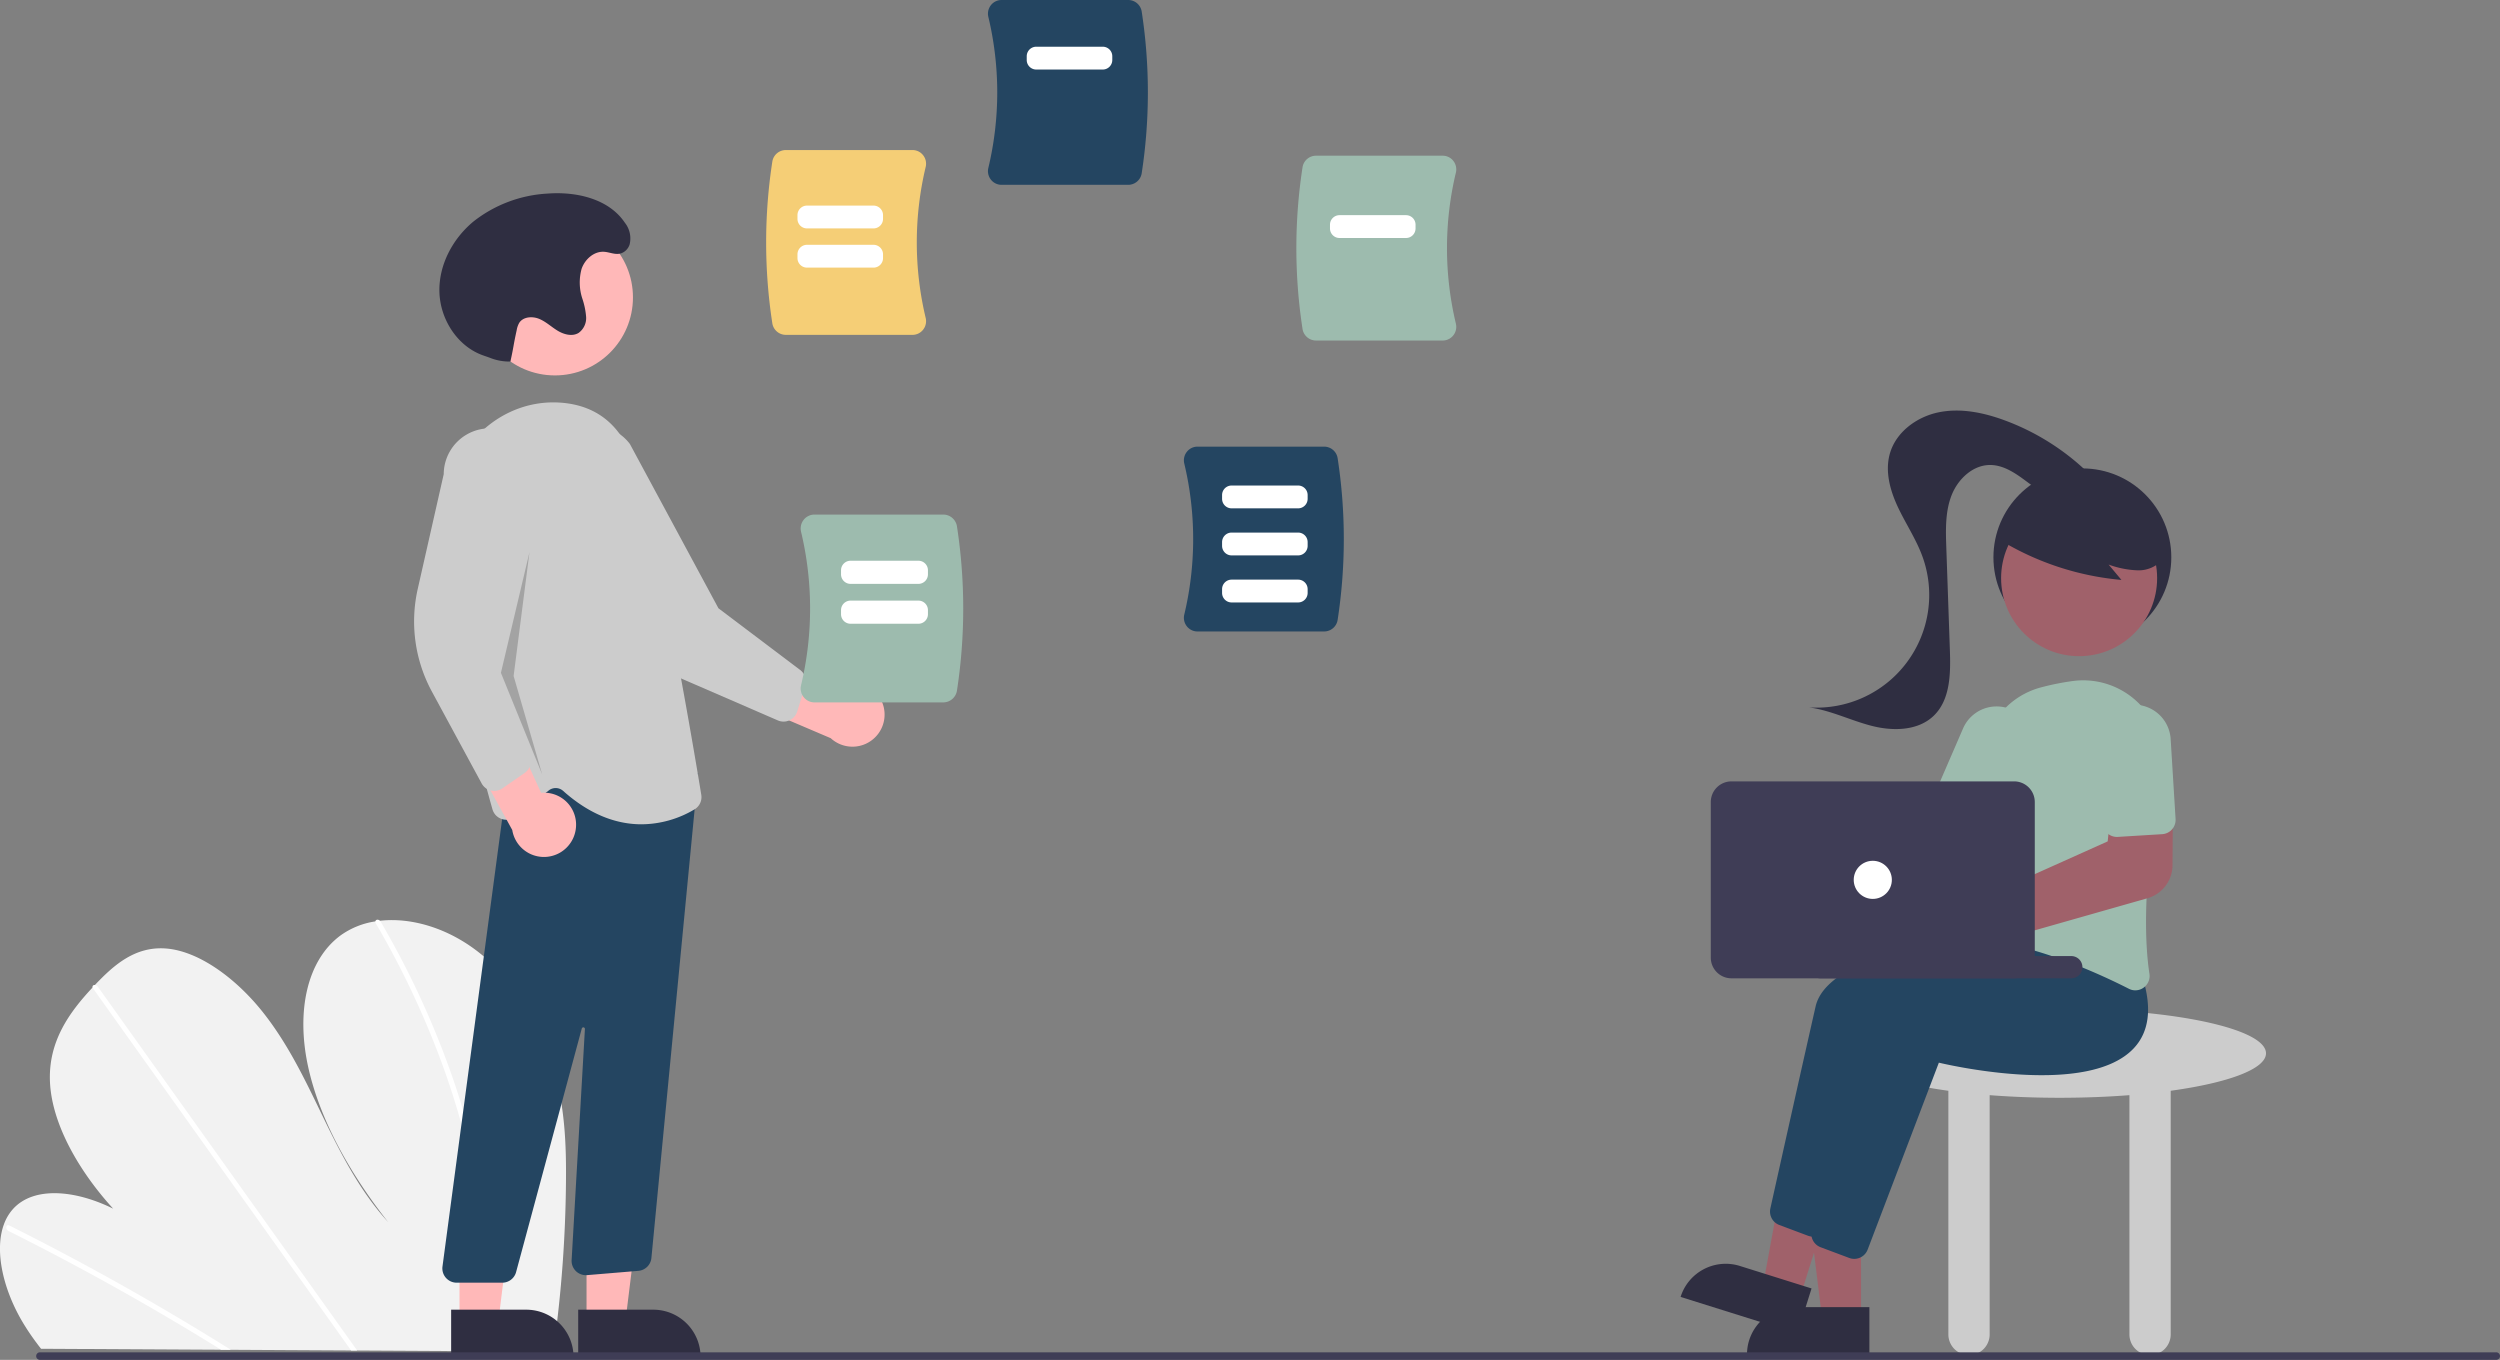 <svg xmlns="http://www.w3.org/2000/svg" width="602.175" height="327.555" viewBox="0 0 602.175 327.555"><rect x="0" y="0" width="602.175" height="327.555" fill="#808080" stroke="none"/><g transform="translate(0 0)"><path d="M342.789,588.808a306.376,306.376,0,0,1-2.888,39.367c-.063.458-.132.916-.2,1.375l-123.345-.689c-.362-.455-.719-.916-1.064-1.382-1.152-1.542-2.231-3.128-3.222-4.769-4.762-7.9-6.942-17.159-4.758-23.544l.039-.1a11.2,11.2,0,0,1,2.187-3.8c4.981-5.607,15.053-4.672,24.192-.147-8.2-8.973-14.725-20.3-15.221-30.4-.486-9.858,4.669-16.9,10.26-22.886.183-.2.367-.39.55-.582.089-.1.183-.192.272-.291,4.362-4.561,9.448-9.057,16.809-8.513,8.073.6,17.024,7.36,23.3,15.24s10.446,16.819,14.674,25.549,8.812,17.672,15.6,25.129c-9.2-11.636-16.617-24.875-19.356-37.751s-.329-25.243,7.87-31.307a19.175,19.175,0,0,1,8.4-3.389c.354-.059.713-.107,1.078-.149,7.59-.864,16.652,1.761,24.362,8.036,8.491,6.909,14.378,17.151,17.307,26.874S342.884,579.76,342.789,588.808Z" transform="translate(-206.467 -303.984)" fill="#f2f2f2"/><path d="M262.556,651.682l-2.359-.013q-1.123-.7-2.257-1.388c-.468-.3-.941-.58-1.415-.87q-11.735-7.167-23.617-13.75t-23.862-12.569a.988.988,0,0,1-.568-1.13.285.285,0,0,1,.039-.083c.111-.209.361-.3.724-.117.98.492,1.967.983,2.947,1.486q12.023,6.083,23.943,12.774t23.688,13.965c.165.1.33.206.5.307C261.064,650.756,261.808,651.219,262.556,651.682Z" transform="translate(-206.933 -326.549)" fill="#fff"/><path d="M299.343,634.088l-1.458-.008c-.329-.46-.652-.921-.981-1.381q-11.593-16.257-23.181-32.514-18.977-26.615-37.942-53.23a.94.94,0,0,1-.164-.321c-.108-.393.18-.623.55-.582a1.108,1.108,0,0,1,.771.49q10.639,14.926,21.274,29.84l37.751,52.958c.8,1.12,1.6,2.246,2.4,3.367C298.691,633.167,299.02,633.628,299.343,634.088Z" transform="translate(-213.309 -308.785)" fill="#fff"/><path d="M352.757,620.788c-.074,2.458-.237,4.877-.45,7.273q-.062.688-.124,1.375l-1.53-.009c.047-.458.094-.917.135-1.375.323-3.462.553-6.963.584-10.559a147.309,147.309,0,0,0-2.9-29.693,184.881,184.881,0,0,0-8.982-30.849,211.849,211.849,0,0,0-14.7-30.522.815.815,0,0,1-.135-.542c.063-.436.644-.565,1.078-.149a1.267,1.267,0,0,1,.219.277q1.059,1.821,2.079,3.652A211.706,211.706,0,0,1,342.1,560.3a184,184,0,0,1,8.374,30.9,145.329,145.329,0,0,1,2.282,29.6Z" transform="translate(-234.231 -303.955)" fill="#fff"/><path d="M889.326,564.258c0-5.916-22.265-10.711-49.731-10.711s-49.731,4.8-49.731,10.711c0,3.791,9.154,7.12,22.953,9.024v58.687a4.973,4.973,0,0,0,9.946,0V574.339c5.258.407,10.923.63,16.832.63s11.574-.223,16.832-.63v57.629a4.973,4.973,0,1,0,9.946,0V573.281C880.172,571.378,889.326,568.049,889.326,564.258Z" transform="translate(-343.514 -310.547)" fill="#ccc"/><circle cx="21.422" cy="21.422" r="21.422" transform="translate(480.158 112.826)" fill="#2f2e41"/><path d="M581.655,403.925h-9.38l-4.462-36.179h13.844Z" transform="translate(-133.387 -86.388)" fill="#a0616a"/><path d="M561.391,411.531h18.09v11.39H550A11.39,11.39,0,0,1,561.391,411.531Z" transform="translate(-129.202 -96.674)" fill="#2f2e41"/><path d="M564.02,396.32l-8.95-2.809,6.574-35.856,13.208,4.144Z" transform="translate(-130.393 -84.018)" fill="#a0616a"/><path d="M11.39,0h18.09V11.39H0A11.39,11.39,0,0,1,11.39,0Z" transform="translate(408.217 301.521) rotate(17.423)" fill="#2f2e41"/><path d="M774.049,602.035a3.413,3.413,0,0,1-1.2-.219l-6.9-2.587a3.455,3.455,0,0,1-2.153-3.966c1.737-7.812,7.658-34.406,10.9-48.671,3.845-16.92,59.939-20.064,62.325-20.19l.2-.01,6.31,7.93c2.28,7.329,1.557,13.045-2.148,16.991-10.812,11.512-43.1,4.369-46.945,3.465l-17.159,45.042A3.453,3.453,0,0,1,774.049,602.035Z" transform="translate(-337.371 -304.168)" fill="#244561"/><path d="M787.049,609.035a3.41,3.41,0,0,1-1.2-.219l-6.9-2.587a3.455,3.455,0,0,1-2.153-3.966c1.737-7.812,7.658-34.406,10.9-48.671,3.845-16.92,59.939-20.064,62.325-20.19l.2-.01,6.31,7.93c2.28,7.329,1.557,13.045-2.148,16.991-10.812,11.511-43.1,4.369-46.945,3.465l-17.159,45.042A3.453,3.453,0,0,1,787.049,609.035Z" transform="translate(-340.425 -305.812)" fill="#244561"/><path d="M759.7,487.264a8.036,8.036,0,0,1,.677,1.072l37.734,3.976,5.432-7.447,12.311,6.729-10.669,18.072-46.278-11.8a8.03,8.03,0,1,1,.793-10.6Z" transform="translate(-333.038 -294.23)" fill="#a0616a"/><path d="M866.308,524.8a3.443,3.443,0,0,1-1.568-.383c-7.545-3.837-22.238-10.481-35.863-11.872a3.36,3.36,0,0,1-2.368-1.339,3.457,3.457,0,0,1-.638-2.686c1.229-6.806,4.05-24.136,3.686-38.026a18.818,18.818,0,0,1,14.217-18.72h0a61.1,61.1,0,0,1,7.584-1.5,18.971,18.971,0,0,1,21.085,22.005c-2.43,14.394-4.879,34.5-2.75,48.531a3.448,3.448,0,0,1-1.391,3.327,3.388,3.388,0,0,1-1.994.657Z" transform="translate(-351.96 -286.252)" fill="#9dbbae"/><path d="M827.544,490.068a3.44,3.44,0,0,1-1.367-.285l-9.83-4.255A3.447,3.447,0,0,1,814.556,481l7.6-17.553a8.8,8.8,0,0,1,16.149,6.99l-7.6,17.553a3.451,3.451,0,0,1-3.16,2.078Z" transform="translate(-349.248 -288.135)" fill="#9dbbae"/><circle cx="18.791" cy="18.791" r="18.791" transform="translate(482.006 120.469)" fill="#a0616a"/><path d="M836.026,401.9a67.779,67.779,0,0,0,29.323,9.662l-3.091-3.7a22.715,22.715,0,0,0,7.016,1.393,7.684,7.684,0,0,0,6.263-2.932,7.148,7.148,0,0,0,.478-6.6,13.538,13.538,0,0,0-4.259-5.325,25.354,25.354,0,0,0-23.6-4.218,15.153,15.153,0,0,0-7.048,4.521c-1.781,2.2-5.211,4.156-4.3,6.834Z" transform="translate(-354.358 -271.876)" fill="#2f2e41"/><path d="M844.213,381.164A57.754,57.754,0,0,0,823.2,367.576c-5.079-1.882-10.608-3.044-15.918-1.976s-10.332,4.742-11.813,9.952c-1.211,4.26.039,8.847,1.919,12.858s4.39,7.729,5.91,11.889a27.136,27.136,0,0,1-27.305,36.389c5.217.7,10.027,3.151,15.126,4.456s11.119,1.217,14.909-2.437c4.01-3.866,4.09-10.151,3.9-15.717q-.432-12.412-.865-24.823c-.147-4.22-.272-8.575,1.249-12.513s5.138-7.387,9.361-7.352c3.2.027,6.032,1.966,8.6,3.877s5.283,3.951,8.47,4.236,6.827-2.074,6.588-5.266" transform="translate(-340.256 -266.3)" fill="#2f2e41"/><path d="M817.153,528.907a8.419,8.419,0,1,1,3.245-16.192h0a8.092,8.092,0,0,1,1,.508l34.23-15.368.962-9.284,14.755-.395-.1,15.456a8.324,8.324,0,0,1-6.014,7.913l-40.031,11.395a7.85,7.85,0,0,1-.275.78A8.45,8.45,0,0,1,817.153,528.907Z" transform="translate(-347.949 -295.191)" fill="#a0616a"/><path d="M883.758,488.674a3.441,3.441,0,0,1-1.348.365l-10.691.657a3.447,3.447,0,0,1-3.648-3.225L866.9,467.38a8.8,8.8,0,1,1,17.563-1.081l1.174,19.091a3.451,3.451,0,0,1-1.877,3.284Z" transform="translate(-361.606 -288.112)" fill="#9dbbae"/><path d="M2.678,0H63.12A2.678,2.678,0,0,1,65.8,2.678h0A2.678,2.678,0,0,1,63.12,5.356H2.678A2.678,2.678,0,0,1,0,2.678H0A2.678,2.678,0,0,1,2.678,0Z" transform="translate(501.593 235.647) rotate(180)" fill="#3f3d56"/><path d="M745.07,524.4V486.909a4.979,4.979,0,0,1,4.973-4.973h68.093a4.979,4.979,0,0,1,4.973,4.973V524.4a4.979,4.979,0,0,1-4.973,4.973H750.043A4.979,4.979,0,0,1,745.07,524.4Z" transform="translate(-332.991 -293.725)" fill="#3f3d56"/><circle cx="4.591" cy="4.591" r="4.591" transform="translate(446.507 207.339)" fill="#fff"/><path d="M472.189,451.013a7.693,7.693,0,0,0-11.721-1.334l-24.295-12.54,1.51,14.127,22.839,9.742a7.735,7.735,0,0,0,11.667-9.995Z" transform="translate(-260.428 -283.201)" fill="#ffb8b8"/><path d="M437.128,440.952a3.446,3.446,0,0,1-2.807.03l-23.077-10.01a35.48,35.48,0,0,1-17.951-17.366L381.161,388a11.091,11.091,0,1,1,17.521-13.6l21.325,39.565L439.7,428.834a3.454,3.454,0,0,1,1.214,3.765l-1.933,6.242a3.448,3.448,0,0,1-1.166,1.692,3.408,3.408,0,0,1-.686.419Z" transform="translate(-246.957 -267.454)" fill="#ccc"/><circle cx="18.791" cy="18.791" r="18.791" transform="translate(114.879 52.844)" fill="#ffb8b8"/><path d="M184.66,404.718h9.379l4.463-36.179H184.658Z" transform="translate(-43.379 -86.575)" fill="#ffb8b8"/><path d="M0,0H29.479V11.39H11.39A11.39,11.39,0,0,1,0,0Z" transform="translate(168.749 326.854) rotate(179.997)" fill="#2f2e41"/><path d="M144.66,404.718h9.379l4.463-36.179H144.658Z" transform="translate(-33.982 -86.575)" fill="#ffb8b8"/><path d="M0,0H29.479V11.39H11.39A11.39,11.39,0,0,1,0,0Z" transform="translate(138.146 326.854) rotate(179.997)" fill="#2f2e41"/><path d="M346.585,599.574a3.442,3.442,0,0,1-.822-2.723l16.422-123.168,40.8,6.929L407.34,478,396.08,594.863a3.452,3.452,0,0,1-3.134,3.033l-12.354,1.03a3.442,3.442,0,0,1-3.723-3.628l3.2-55.654a.383.383,0,0,0-.751-.122L363.491,598.2a3.449,3.449,0,0,1-3.324,2.547H349.175a3.442,3.442,0,0,1-2.59-1.176Z" transform="translate(-239.182 -291.786)" fill="#244561"/><path d="M375.115,456.214a2.7,2.7,0,0,0-3.455-.144l-8.157,6.345a3.44,3.44,0,0,1-5.422-1.765c-4-14.013-13.066-49.285-10.833-74.111,1.266-14.072,13.417-24.767,27.088-23.869,9.346.623,15.495,6.015,18.275,16.024,6.827,24.576,14.329,69.657,15.763,78.445a3.428,3.428,0,0,1-1.635,3.511,25.2,25.2,0,0,1-12.771,3.594C388.521,464.243,381.99,462.347,375.115,456.214Z" transform="translate(-239.456 -265.695)" fill="#ccc"/><path d="M379.417,486.2a7.694,7.694,0,0,0-8.4-8.284l-11.378-24.86-7.53,12.048,11.959,21.761a7.735,7.735,0,0,0,15.348-.665Z" transform="translate(-240.68 -286.941)" fill="#ffb8b8"/><path d="M355.332,458.025a3.447,3.447,0,0,1-2.227-1.709L341.124,434.2a35.48,35.48,0,0,1-3.408-24.742l6.257-27.637a11.091,11.091,0,0,1,22.182.108l-7.637,44.293,6.315,23.856a3.454,3.454,0,0,1-1.368,3.712l-5.373,3.719a3.447,3.447,0,0,1-1.961.612A3.4,3.4,0,0,1,355.332,458.025Z" transform="translate(-237.093 -267.613)" fill="#ccc"/><path d="M164.583,173.828,157.7,202.9l9.946,24.483-6.886-23.718Z" transform="translate(-37.045 -40.834)" opacity="0.2"/><path d="M361.909,337.314a12.653,12.653,0,0,1-4.887-.884c-.684-.264-1.394-.48-2.077-.744-6.03-2.33-10-8.752-10.145-15.215s3.2-12.736,8.175-16.87a31.635,31.635,0,0,1,17.853-6.747c6.943-.529,14.762,1.232,18.642,7.015a6.09,6.09,0,0,1,1.143,5.265,3.369,3.369,0,0,1-.949,1.458c-1.733,1.542-3.46.382-5.226.28-2.428-.141-4.608,1.824-5.392,4.127a12.435,12.435,0,0,0,.194,7.185,17.947,17.947,0,0,1,.9,4.369,4.392,4.392,0,0,1-1.82,3.867c-1.517.917-3.509.386-5.027-.529s-2.83-2.189-4.469-2.862-3.843-.524-4.8.97a5.306,5.306,0,0,0-.606,1.751c-.856,3.9-.659,3.668-1.515,7.566Z" transform="translate(-238.962 -250.225)" fill="#2f2e41"/><path d="M579.9,419.828a3.305,3.305,0,0,1-.618-2.835,78.291,78.291,0,0,0,0-36.361,3.306,3.306,0,0,1,.618-2.835,3.25,3.25,0,0,1,2.567-1.244h30.506a3.291,3.291,0,0,1,3.242,2.759,128.143,128.143,0,0,1,0,39,3.291,3.291,0,0,1-3.242,2.759H582.463a3.25,3.25,0,0,1-2.567-1.244Z" transform="translate(-294.023 -268.969)" fill="#244561"/><path d="M518.215,279.21a3.3,3.3,0,0,1-.617-2.834,78.294,78.294,0,0,0,0-36.361,3.3,3.3,0,0,1,.617-2.834,3.249,3.249,0,0,1,2.567-1.244h30.506a3.292,3.292,0,0,1,3.242,2.759,128.141,128.141,0,0,1,0,39,3.292,3.292,0,0,1-3.242,2.759H520.782A3.249,3.249,0,0,1,518.215,279.21Z" transform="translate(-279.533 -235.936)" fill="#244561"/><path d="M616.087,326.713a128.14,128.14,0,0,1,0-39,3.291,3.291,0,0,1,3.242-2.759h30.506A3.249,3.249,0,0,1,652.4,286.2a3.3,3.3,0,0,1,.618,2.834,78.289,78.289,0,0,0,0,36.361,3.3,3.3,0,0,1-.618,2.834,3.249,3.249,0,0,1-2.567,1.244H619.329a3.291,3.291,0,0,1-3.242-2.759Z" transform="translate(-302.341 -247.451)" fill="#9dbbae"/><path d="M449.164,324.933a128.157,128.157,0,0,1,0-39,3.292,3.292,0,0,1,3.242-2.759h30.506a3.249,3.249,0,0,1,2.567,1.244,3.3,3.3,0,0,1,.618,2.834,78.291,78.291,0,0,0,0,36.361,3.3,3.3,0,0,1-.617,2.834,3.249,3.249,0,0,1-2.567,1.244H452.406A3.292,3.292,0,0,1,449.164,324.933Z" transform="translate(-263.129 -247.033)" fill="#f5ce76"/><path d="M459.262,441.921a3.359,3.359,0,0,1-.628-2.881,79.571,79.571,0,0,0,0-36.958,3.36,3.36,0,0,1,.628-2.881,3.3,3.3,0,0,1,2.609-1.264h31.007a3.345,3.345,0,0,1,3.3,2.8,130.245,130.245,0,0,1,0,39.641,3.345,3.345,0,0,1-3.3,2.8H461.871a3.3,3.3,0,0,1-2.609-1.264Z" transform="translate(-265.681 -273.992)" fill="#9dbbae"/><path d="M218.769,663.5H810.406a.911.911,0,0,0,0-1.822H218.769a.911.911,0,1,0,0,1.822Z" transform="translate(-209.143 -335.949)" fill="#3f3d56"/><path d="M489.881,418.049H473.547a2.3,2.3,0,0,1-2.3-2.3v-.975a2.3,2.3,0,0,1,2.3-2.3h16.334a2.3,2.3,0,0,1,2.3,2.3v.975A2.3,2.3,0,0,1,489.881,418.049Z" transform="translate(-268.668 -277.41)" fill="#fff"/><path d="M489.881,430.6H473.547a2.3,2.3,0,0,1-2.3-2.3v-.975a2.3,2.3,0,0,1,2.3-2.3h16.334a2.3,2.3,0,0,1,2.3,2.3v.975a2.3,2.3,0,0,1-2.3,2.3Z" transform="translate(-268.668 -280.357)" fill="#fff"/><path d="M475.842,306.165H459.834a2.3,2.3,0,0,1-2.3-2.3v-.9a2.3,2.3,0,0,1,2.3-2.3h16.008a2.3,2.3,0,0,1,2.3,2.3v.9a2.3,2.3,0,0,1-2.3,2.3Z" transform="translate(-265.447 -251.145)" fill="#fff"/><path d="M609.521,394.295H593.513a2.3,2.3,0,0,1-2.3-2.3v-.9a2.3,2.3,0,0,1,2.3-2.3h16.008a2.3,2.3,0,0,1,2.3,2.3v.9a2.3,2.3,0,0,1-2.3,2.3Z" transform="translate(-296.85 -271.848)" fill="#fff"/><path d="M609.521,409.108H593.513a2.3,2.3,0,0,1-2.3-2.3v-.9a2.3,2.3,0,0,1,2.3-2.3h16.008a2.3,2.3,0,0,1,2.3,2.3v.9a2.3,2.3,0,0,1-2.3,2.3Z" transform="translate(-296.85 -275.327)" fill="#fff"/><path d="M609.521,423.922H593.513a2.3,2.3,0,0,1-2.3-2.3v-.9a2.3,2.3,0,0,1,2.3-2.3h16.008a2.3,2.3,0,0,1,2.3,2.3v.9a2.3,2.3,0,0,1-2.3,2.3Z" transform="translate(-296.85 -278.807)" fill="#fff"/><path d="M475.842,318.51H459.834a2.3,2.3,0,0,1-2.3-2.3v-.9a2.3,2.3,0,0,1,2.3-2.3h16.008a2.3,2.3,0,0,1,2.3,2.3v.9a2.3,2.3,0,0,1-2.3,2.3Z" transform="translate(-265.447 -254.045)" fill="#fff"/><path d="M548.019,256.146H532.011a2.3,2.3,0,0,1-2.3-2.3v-.9a2.3,2.3,0,0,1,2.3-2.3h16.008a2.3,2.3,0,0,1,2.3,2.3v.9a2.3,2.3,0,0,1-2.3,2.3Z" transform="translate(-282.402 -239.395)" fill="#fff"/><path d="M643.493,309.18H627.485a2.3,2.3,0,0,1-2.3-2.3v-.9a2.3,2.3,0,0,1,2.3-2.3h16.008a2.3,2.3,0,0,1,2.3,2.3v.9A2.3,2.3,0,0,1,643.493,309.18Z" transform="translate(-304.83 -251.853)" fill="#fff"/></g></svg>